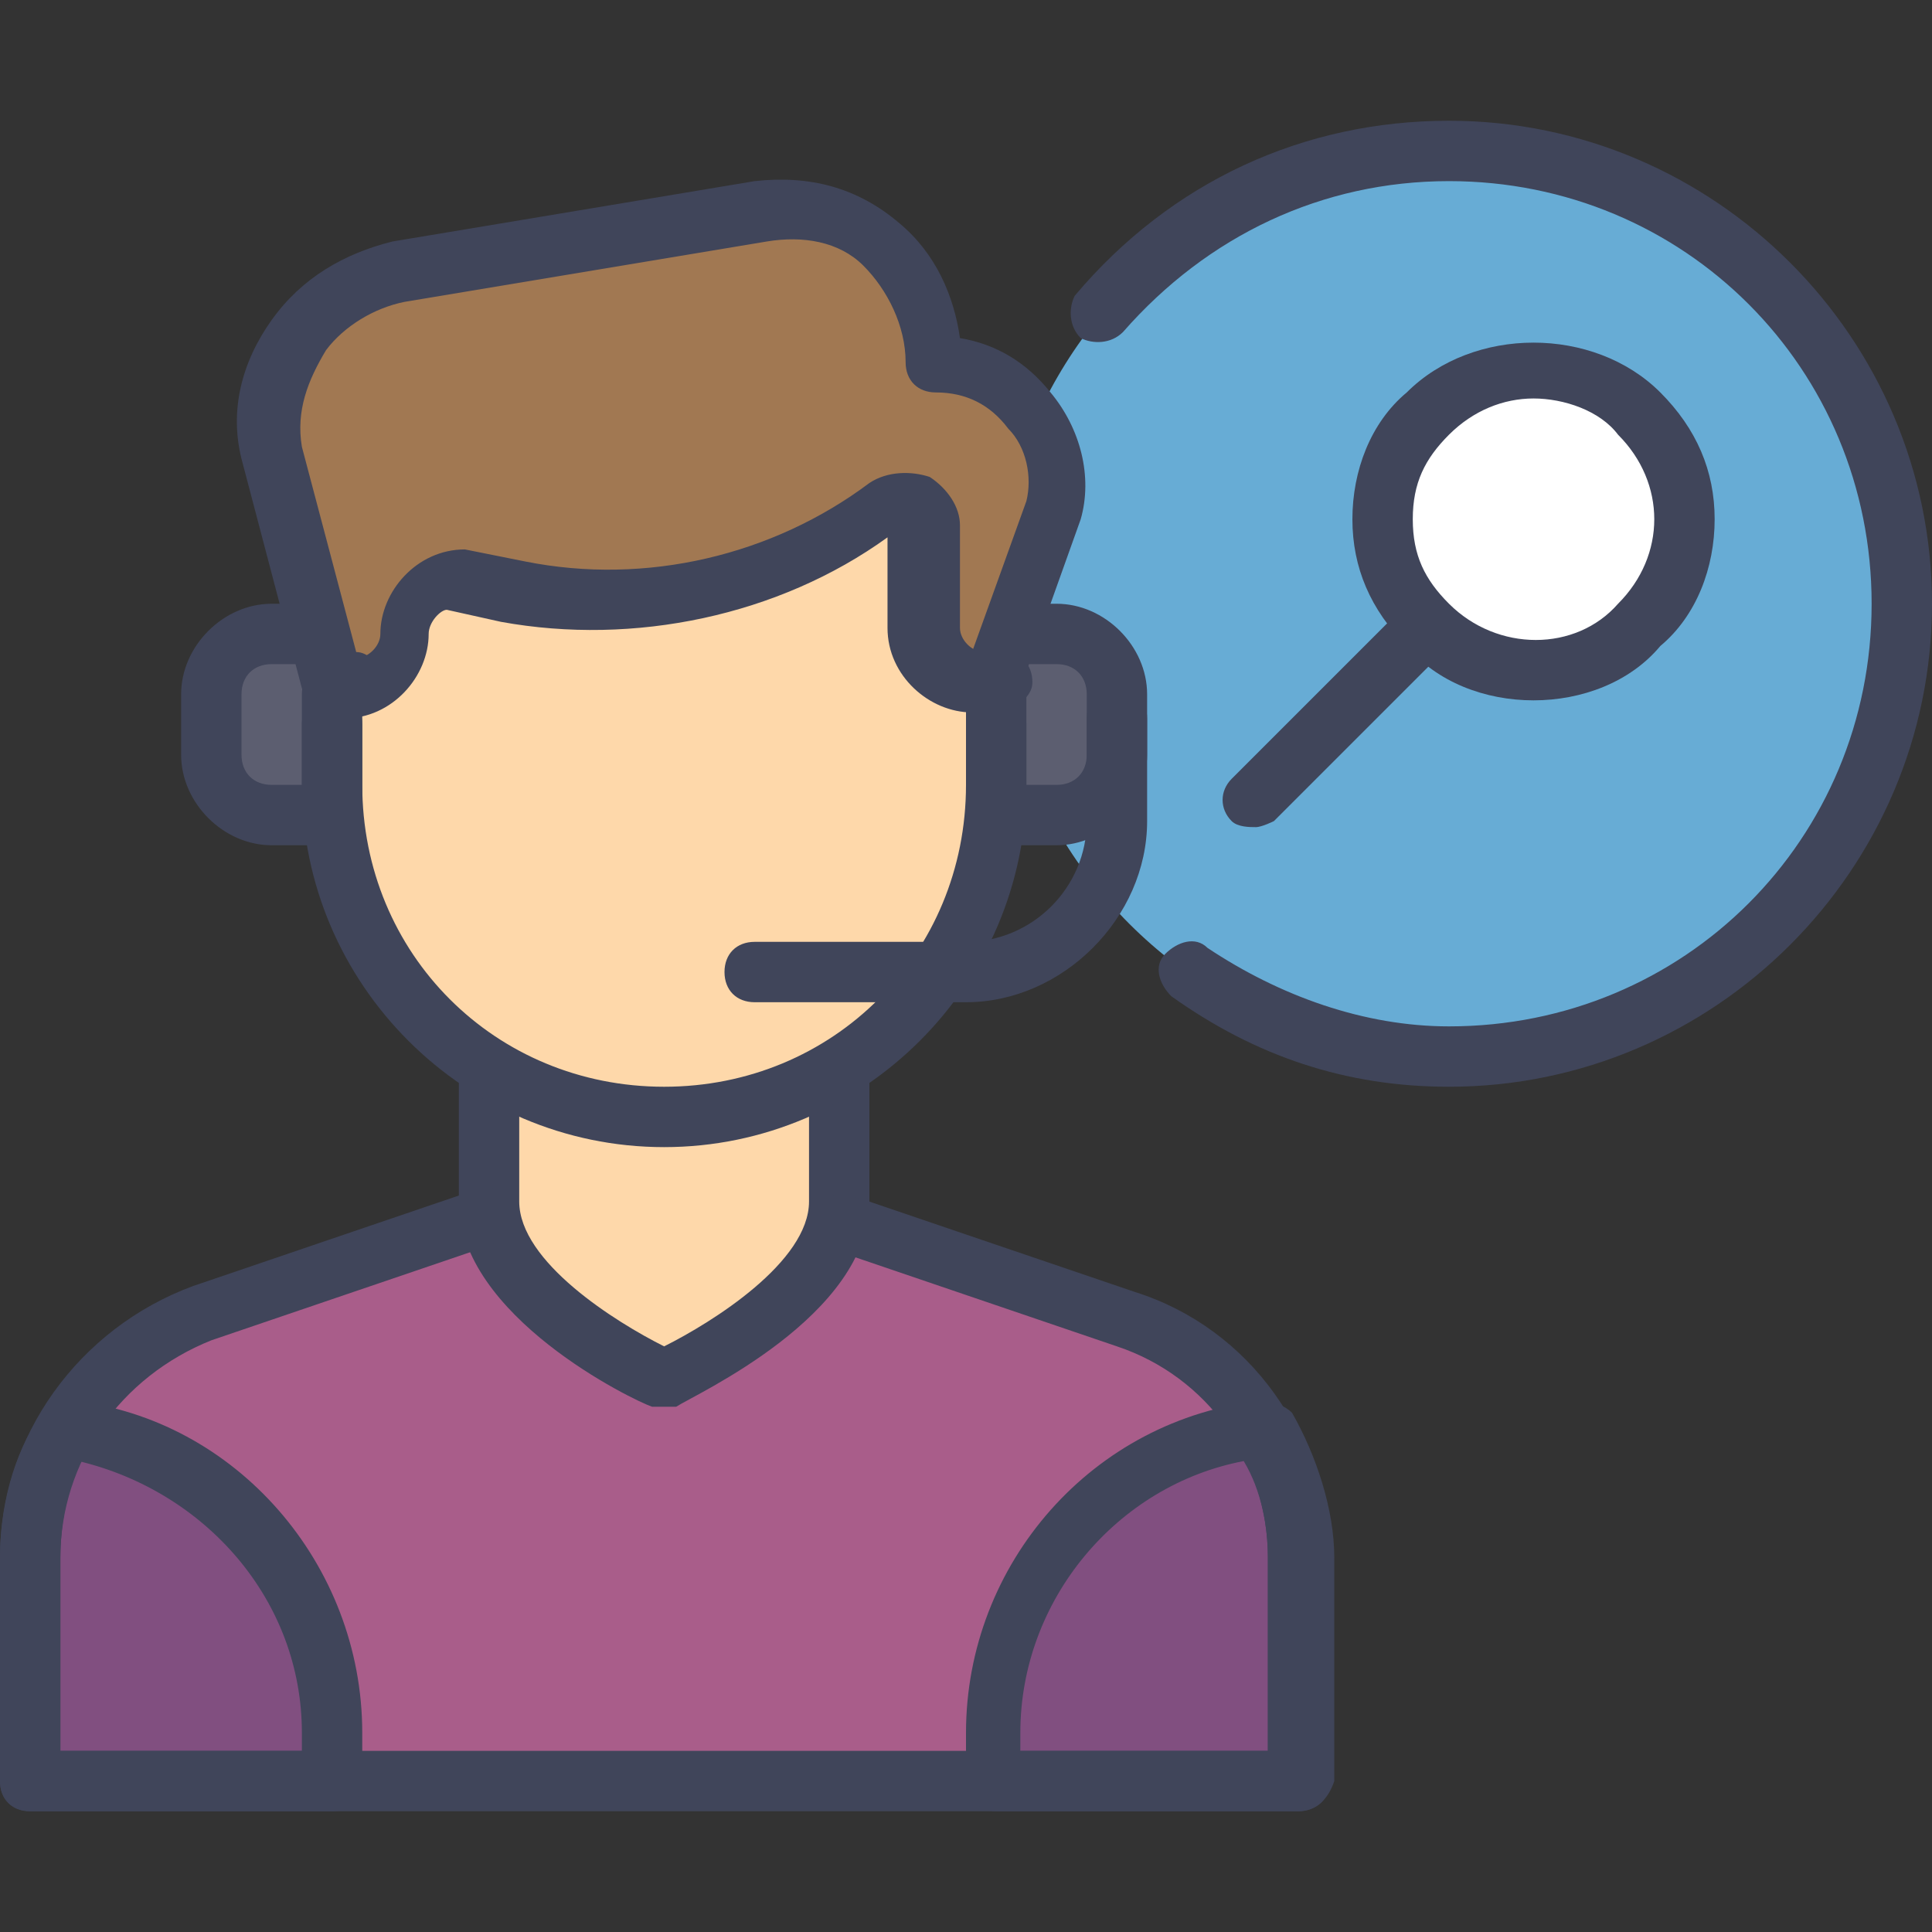 <svg xmlns="http://www.w3.org/2000/svg" id="Customer5" viewBox="0 0 32 32"><rect x="0" y="0" width="32" height="32" fill="#333333" stroke="none"/><ellipse cx="24" cy="10" fill="#67acd5" rx="7.5" ry="7.5" transform="rotate(-45.001 24.002 9.989)"></ellipse><ellipse cx="25.4" cy="8.6" fill="#fff" rx="2.5" ry="2.5" transform="rotate(-45.001 25.414 8.584)"></ellipse><path fill="#5c5e70" d="M5.5 12v1.5h-1c-.6 0-1-.4-1-1v-1c0-.6.4-1 1-1H5M16.5 12v1.5h1c.6 0 1-.4 1-1v-1c0-.6-.4-1-1-1H17"></path><path fill="#a17852" d="M16.2 11.3h.3l1-2.8c.3-1.3-.7-2.5-2-2.5 0-1.5-1.4-2.7-2.9-2.4l-6 1c-1.4.1-2.3 1.5-2.1 2.9l1 3.8h.3"></path><path fill="#a95d8a" d="M8.1 20.3l-4.7 1.6c-1.7.6-2.9 2.2-2.9 4v3.7h21v-3.7c0-1.8-1.2-3.4-2.9-4l-4.7-1.6"></path><path fill="#814f80" d="M21.5 29.5v-3.7c0-.8-.2-1.5-.6-2.2-2.5.3-4.4 2.4-4.4 5v.8h5zM.5 29.5v-3.7c0-.8.2-1.5.6-2.2 2.5.3 4.4 2.4 4.4 5v.8h-5z"></path><path fill="#fed8aa" d="M16.1 11.3c-.5 0-.9-.4-.9-.9V8.7c0-.4-.4-.6-.7-.3-1.7 1.3-4 1.8-6.1 1.4l-.8-.2c-.5 0-.9.4-.9.9s-.4.9-.9.9h-.3V13c0 3 2.5 5.5 5.5 5.5s5.5-2.5 5.5-5.5v-1.7h-.4z"></path><path fill="#fed8aa" d="M8.1 17.8v2.1c0 1.6 2.9 2.9 2.9 2.9s2.9-1.3 2.9-2.9v-2.1"></path><path fill="#40455a" d="M11 23.3h-.2c-.3-.1-3.2-1.5-3.2-3.4v-2.1c0-.3.2-.5.5-.5s.5.2.5.5v2.1c0 1 1.6 2 2.4 2.4.8-.4 2.4-1.4 2.4-2.4v-2.1c0-.3.2-.5.5-.5s.5.2.5.5v2.1c0 1.9-2.9 3.2-3.2 3.4H11z"></path><path fill="#40455a" d="M11 19c-3.3 0-6-2.7-6-6v-1.5c0-.3.2-.5.5-.5s.5.2.5.5V13c0 2.8 2.2 5 5 5s5-2.2 5-5v-1.5c0-.3.2-.5.5-.5s.5.2.5.5V13c0 3.3-2.7 6-6 6z"></path><path fill="#40455a" d="M16.5 11.8h-.3c-.3 0-.5-.2-.5-.5s.2-.5.4-.5l.9-2.5c.1-.4 0-.9-.3-1.2-.3-.4-.7-.6-1.2-.6-.3 0-.5-.2-.5-.5 0-.6-.3-1.2-.7-1.6-.4-.4-1-.5-1.6-.4l-6 1c-.5.1-1 .4-1.3.8-.3.5-.5 1-.4 1.6l.9 3.4c.2 0 .4.2.4.5s-.2.5-.5.5h-.3c-.2 0-.4-.2-.5-.4L4 7.6c-.2-.8 0-1.6.5-2.3.5-.7 1.2-1.1 2-1.3l6-1c.9-.1 1.7.1 2.4.7.6.5.9 1.2 1 1.9.6.1 1.1.4 1.5.9.5.6.7 1.4.5 2.1l-1 2.8c0 .2-.2.4-.4.4z"></path><path fill="#40455a" d="M16.4 11.8h-.3c-.7 0-1.4-.6-1.4-1.4V8.9c-1.8 1.3-4.2 1.8-6.4 1.4l-.9-.2c-.1 0-.3.2-.3.4 0 .7-.6 1.4-1.4 1.4h-.1c-.3 0-.5-.2-.5-.5s.2-.5.5-.5h.3c.2 0 .4-.2.4-.4 0-.7.6-1.4 1.4-1.4l1 .2c2 .4 4.1-.1 5.7-1.3.3-.2.7-.2 1-.1.3.2.5.5.5.8v1.7c0 .2.2.4.4.4h.3c.3 0 .5.2.5.5s-.4.5-.7.5zM21.5 30H.5c-.3 0-.5-.2-.5-.5v-3.7c0-2 1.3-3.8 3.2-4.5l4.7-1.6c.3-.1.5.1.6.3.1.3-.1.5-.3.6l-4.7 1.6c-1.5.6-2.5 2-2.5 3.6V29h20v-3.2c0-1.6-1-3-2.5-3.5l-4.7-1.6c-.3-.1-.4-.4-.3-.6s.4-.4.6-.3l4.7 1.6c1.9.6 3.2 2.4 3.2 4.5v3.7c0 .2-.2.4-.5.4z"></path><path fill="#40455a" d="M21.5 30h-5c-.3 0-.5-.2-.5-.5v-.8c0-2.8 2.1-5.2 4.9-5.5.2 0 .4.1.5.2.4.7.7 1.6.7 2.4v3.7c-.1.3-.3.5-.6.5zM17 29h4v-3.2c0-.5-.1-1.1-.4-1.6-2.1.4-3.7 2.3-3.7 4.5v.3zM5.5 30h-5c-.3 0-.5-.2-.5-.5v-3.7c0-.8.2-1.7.7-2.4.1-.2.3-.3.5-.2 2.7.3 4.8 2.7 4.8 5.5v.8c0 .3-.2.5-.5.5zM1 29h4v-.3c0-2.2-1.6-4-3.7-4.5-.2.5-.3 1.1-.3 1.6V29zM16 16.6h-3.5c-.3 0-.5-.2-.5-.5s.2-.5.5-.5H16c1.1 0 2-.9 2-2v-1.7c0-.3.2-.5.5-.5s.5.2.5.5v1.7c0 1.6-1.4 3-3 3zM5.5 14h-1c-.8 0-1.5-.7-1.5-1.5v-1c0-.8.7-1.5 1.5-1.5H5c.3 0 .5.2.5.5s-.2.5-.5.5h-.5c-.3 0-.5.2-.5.5v1c0 .3.2.5.5.5H5v-1c0-.3.2-.5.5-.5s.5.2.5.5v1.5c0 .3-.2.5-.5.5z"></path><path fill="#40455a" d="M17.5 14h-1c-.3 0-.5-.2-.5-.5V12c0-.3.2-.5.5-.5s.5.2.5.5v1h.5c.3 0 .5-.2.5-.5v-1c0-.3-.2-.5-.5-.5H17c-.3 0-.5-.2-.5-.5s.2-.5.5-.5h.5c.8 0 1.5.7 1.5 1.5v1c0 .8-.7 1.5-1.5 1.5z"></path><path fill="#40455a" d="M24 18c-1.7 0-3.2-.5-4.6-1.5-.2-.2-.3-.5-.1-.7.2-.2.5-.3.7-.1 1.2.8 2.6 1.3 4 1.3 3.9 0 7-3.1 7-7s-3.1-7-7-7c-2.1 0-4 .9-5.4 2.5-.2.2-.5.2-.7.1-.2-.2-.2-.5-.1-.7C19.4 3 21.6 2 24 2c4.4 0 8 3.6 8 8s-3.6 8-8 8z"></path><path fill="#40455a" d="M25.4 11.6c-.8 0-1.6-.3-2.1-.9-.6-.6-.9-1.3-.9-2.1s.3-1.6.9-2.1c1.1-1.1 3.1-1.1 4.2 0 .6.6.9 1.3.9 2.1s-.3 1.6-.9 2.1c-.5.6-1.3.9-2.1.9zm0-5c-.5 0-1 .2-1.4.6s-.6.8-.6 1.4.2 1 .6 1.4c.8.8 2.1.8 2.8 0 .4-.4.6-.9.6-1.4s-.2-1-.6-1.4c-.3-.4-.9-.6-1.4-.6zm1.8 3.8z"></path><path fill="#40455a" d="M20.8 13.7c-.1 0-.3 0-.4-.1-.2-.2-.2-.5 0-.7l2.8-2.8c.2-.2.5-.2.7 0s.2.5 0 .7l-2.8 2.8s-.2.1-.3.1z"></path></svg>
